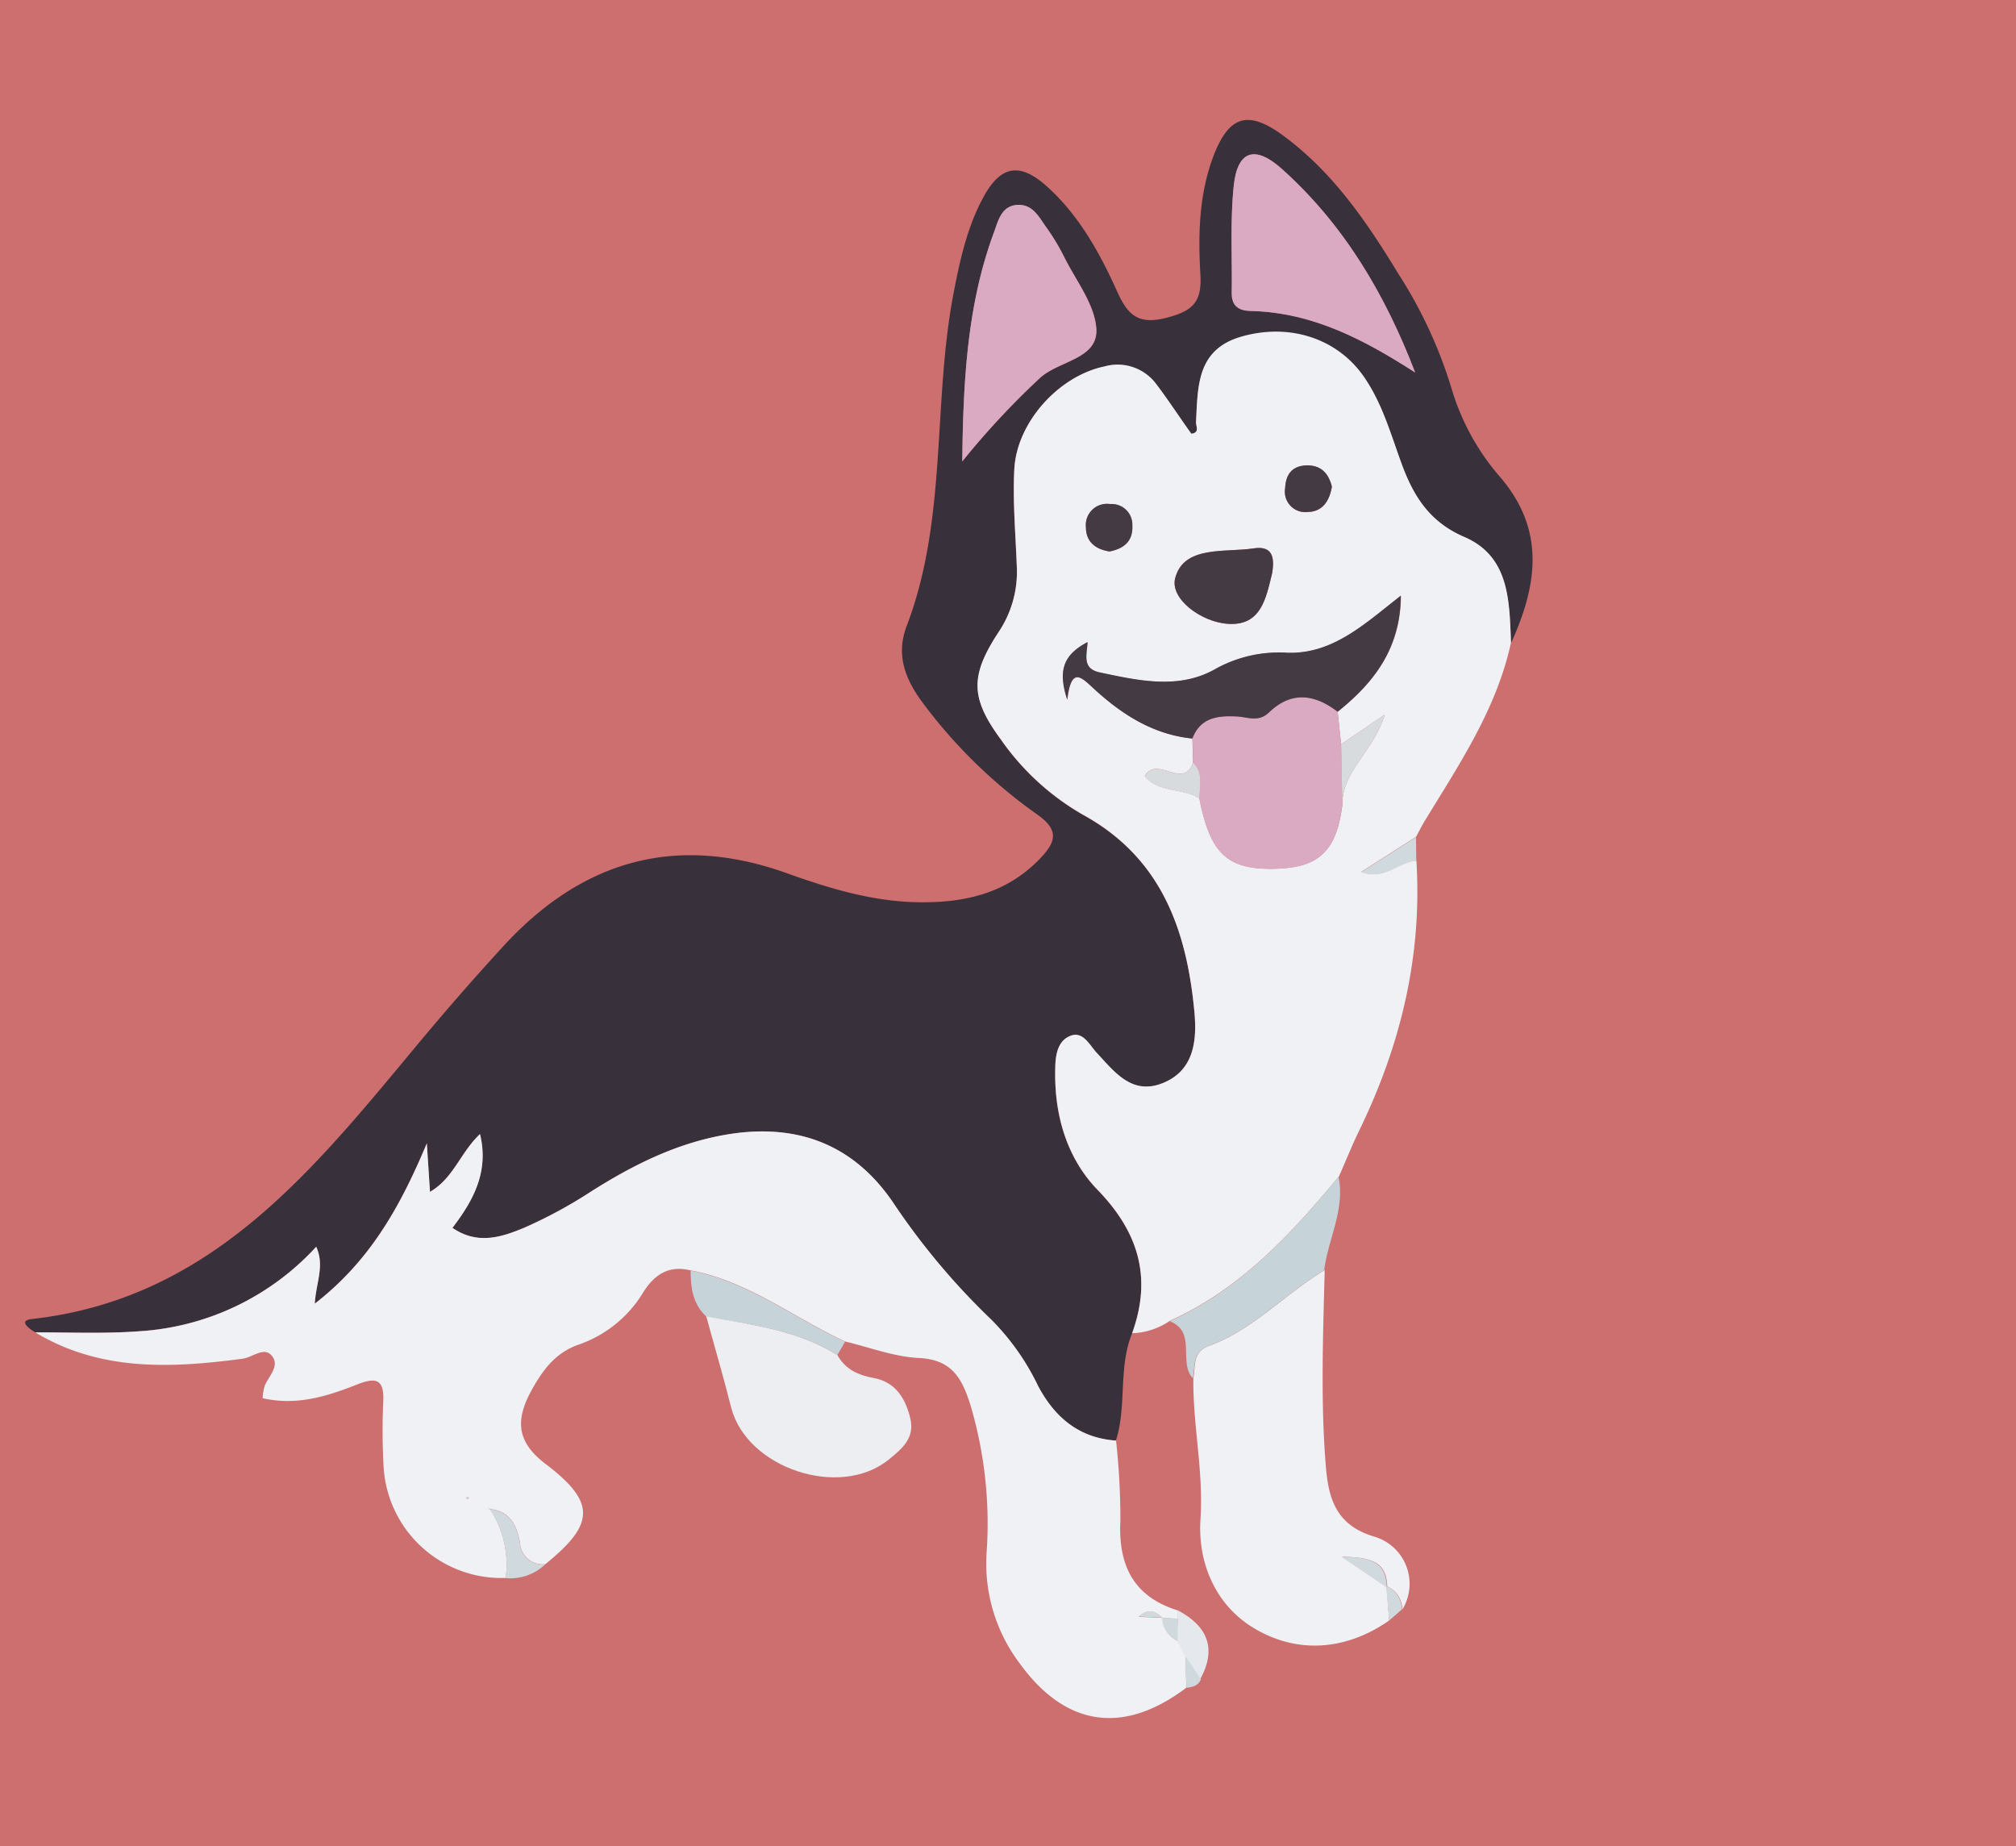 <svg id="Capa_1" data-name="Capa 1" xmlns="http://www.w3.org/2000/svg" viewBox="0 0 261 239"><defs><style>.cls-1{fill:#cd6e6f;}.cls-2{fill:#38303a;}.cls-3{fill:#f0f1f4;}.cls-4{fill:#eceef1;}.cls-5{fill:#c6d3d8;}.cls-6{fill:#e5e8ec;}.cls-7{fill:#d0d9dd;}.cls-8{fill:#daaac3;}.cls-9{fill:#443a43;}.cls-10{fill:#d7dbde;}</style></defs><title>Mesa de trabajo 6g</title><rect class="cls-1" width="261" height="239"/><path class="cls-2" d="M4.56,172.48c-.77-.47-2.27-1.53-.41-1.73,23-2.58,36.09-18.93,49.46-35Q59.2,129,65.09,122.57c10.25-11.2,22.44-14.74,37-9.45,5.61,2,11.37,3.72,17.48,3.68,5.71,0,10.84-1.3,15-5.57,2.09-2.16,2.69-3.73-.35-5.84A65.46,65.46,0,0,1,119.9,91.56c-2.47-3.18-4.07-6.45-2.51-10.54,5.31-13.92,3.32-28.87,6.08-43.15.82-4.25,1.75-8.48,3.83-12.32,2.26-4.17,4.75-4.58,8.31-1.35,4.15,3.76,6.8,8.61,9.06,13.62,1.36,3,2.74,4.26,6.38,3.31,3.34-.87,4.57-2,4.36-5.57-.3-5.13-.2-10.32,1.66-15.28,2-5.25,4.42-6.11,9-2.77,6.44,4.71,10.87,11.19,14.94,17.89a59.24,59.24,0,0,1,6.91,14.88,30.81,30.81,0,0,0,6.45,11.66c5.78,6.88,4.58,14,1.25,21.33-.22-5.37-.16-11.15-6.05-13.68-4.49-1.92-6.57-5.28-8.1-9.45-1.42-3.88-2.52-7.91-4.95-11.36-3.46-4.92-9.69-7-16-5.06-5.62,1.69-5.43,6.44-5.68,11,0,.53.52,1.36-.6,1.51-1.51-2.15-3-4.35-4.55-6.43A6.23,6.23,0,0,0,143,47.46c-5.91,1.22-11.39,7.22-11.69,13.33-.21,4.14.16,8.31.32,12.46a14,14,0,0,1-2.29,8.5c-3.73,5.68-3.72,8.58.23,14a32.9,32.9,0,0,0,10.59,9.72c10.2,5.57,13.51,14.94,14.47,25.59.34,3.72-.06,7.64-4.24,9.23-3.88,1.48-6.09-1.48-8.38-3.94-1-1-1.77-2.91-3.47-2.22s-1.89,2.62-1.93,4.3c-.13,5.89,1.46,11.47,5.48,15.62,5.35,5.52,7.06,11.4,4.47,18.57-1.81,4.45-.65,9.36-2.09,13.87-4.79-.34-7.94-3-10.1-7.09a31.35,31.35,0,0,0-6-8.52,90.85,90.85,0,0,1-12.79-15.25c-5.35-7.84-13-10.39-22.23-8.63-6.13,1.17-11.57,3.92-16.8,7.22a60.06,60.06,0,0,1-8.73,4.73c-2.88,1.21-6,2.26-9.26,0,2.66-3.49,4.76-7.22,3.57-12.14-2.54,2.37-3.43,5.74-6.48,7.48L55.26,148c-3.58,8.55-7.55,15.34-14.51,20.76.16-2.86,1.3-4.87.19-7.37A33.88,33.88,0,0,1,18,172.33C13.55,172.67,9,172.45,4.56,172.48ZM183.21,48.22C179.33,38.11,174,29.08,166,21.89c-3.52-3.15-5.78-2.41-6.26,2.16s-.19,9.26-.26,13.89c0,1.76,1,2.27,2.54,2.31C170,40.47,176.64,44,183.21,48.22ZM124.58,59.73a102.85,102.85,0,0,1,10.07-10.8c2.43-2.24,7.47-2.43,7.3-6.29-.14-3.2-2.65-6.31-4.19-9.42a28,28,0,0,0-2.31-3.82c-.94-1.32-1.81-3-3.75-2.87s-2.48,2.08-3,3.54C125.31,39.2,124.7,48.72,124.58,59.73Z"/><path class="cls-3" d="M146.57,172.59c2.59-7.17.88-13.05-4.47-18.57-4-4.14-5.62-9.73-5.48-15.62,0-1.68.25-3.62,1.93-4.3s2.51,1.2,3.47,2.22c2.29,2.46,4.5,5.41,8.38,3.94,4.18-1.59,4.58-5.52,4.24-9.23-1-10.65-4.27-20-14.47-25.59a32.9,32.9,0,0,1-10.59-9.72c-4-5.4-4-8.3-.23-14a14,14,0,0,0,2.29-8.5c-.16-4.15-.53-8.32-.32-12.46.31-6.11,5.78-12.11,11.69-13.33a6.23,6.23,0,0,1,6.68,2.28c1.59,2.09,3,4.28,4.55,6.43,1.12-.14.58-1,.6-1.51.25-4.51.05-9.27,5.68-11,6.31-1.89,12.55.14,16,5.06,2.43,3.46,3.52,7.48,4.95,11.36,1.53,4.17,3.61,7.52,8.1,9.45,5.89,2.53,5.83,8.31,6.05,13.68-1.85,8.55-6.64,15.67-11.11,23-.43.7-.79,1.43-1.18,2.15l-7.09,4.53c3,1.14,4.8-1.33,7.13-1.45.78,12.36-2.06,24-7.43,35-.93,1.93-1.73,3.92-2.59,5.88-6.22,7.48-12.76,14.58-21.87,18.68A9.17,9.17,0,0,1,146.57,172.59Zm7.8-77,.09,3.13c-1.24,3.58-4.65-1-6.25,1.74,1.85,2.23,4.92,1.5,7.07,2.89,1.39,7.17,3.63,9.26,9.79,9.11,5.68-.13,7.95-2.28,8.72-8.27-.07-4.36,4.06-6.91,5.46-11.66l-5.62,3.82-.45-4.22c4.65-3.73,8.13-8.1,8.2-15-4.67,3.62-8.75,7.55-14.64,7.39a16.94,16.94,0,0,0-9.35,2.09c-4.76,2.7-9.95,1.53-15,.45-2.29-.48-1.68-2.2-1.57-3.92-3.07,1.62-3.88,3.6-2.63,7.45.49-4.11,1.68-3.07,3.21-1.64C145.06,92.35,149.16,95.07,154.37,95.6Zm10.34-21.46c.33-1.95.05-3.52-2.39-3.15-3.75.57-9.06-.41-10.18,3.85-.7,2.65,3.31,5.68,6.82,5.92C163.33,81.06,163.93,77.34,164.71,74.14ZM172.43,63C172,61.26,171,60.15,169,60.27c-1.81.11-2.55,1.25-2.62,2.94a2.65,2.65,0,0,0,2.94,3.08C171.21,66.25,172.12,64.87,172.43,63Zm-28.76,8.37c1.91-.36,3-1.35,2.92-3.35a2.67,2.67,0,0,0-2.85-2.75,2.74,2.74,0,0,0-3.15,3C140.59,70.17,141.88,71.13,143.67,71.39Z"/><path class="cls-3" d="M4.56,172.48c4.49,0,9,.19,13.45-.14A33.88,33.88,0,0,0,40.94,161.4c1.11,2.5,0,4.51-.19,7.37,7-5.42,10.93-12.21,14.51-20.76l.41,6.28c3.05-1.75,3.95-5.11,6.48-7.48,1.19,4.92-.91,8.65-3.57,12.14,3.26,2.24,6.38,1.19,9.26,0a60.06,60.06,0,0,0,8.73-4.73c5.23-3.31,10.66-6.05,16.8-7.22,9.22-1.76,16.88.79,22.23,8.63a90.85,90.85,0,0,0,12.79,15.25,31.35,31.35,0,0,1,6,8.52c2.16,4.08,5.31,6.76,10.1,7.09a93.82,93.82,0,0,1,.56,10.35c-.29,5.8,1.69,9.86,7.45,11.64l0,1.09-2-.13c-.84-.72-1.68-1.41-3.08-.14l3.09.14a3.39,3.39,0,0,0,2,3h0l1,2v0l.07,4.05c-8.25,6.22-15.71,4.93-21.56-3.15A21.43,21.43,0,0,1,127.73,201a53.89,53.89,0,0,0-2.12-19.2c-1.12-3.5-2.44-5.78-6.62-6-3.22-.15-6.39-1.38-9.58-2.14-6.66-3.08-12.55-7.82-20-9.2-2.85-.71-4.73.56-6.18,2.91a15.74,15.74,0,0,1-8.33,6.7c-3.08,1.09-4.7,3.38-6.17,6.07-2,3.73-1.84,6.51,1.87,9.35,6.6,5,6.42,7.81,0,13a2.92,2.92,0,0,1-3.27-2.75c-.38-2.09-1.2-4.09-3.81-4.37l-.35-.15.3.2a12.93,12.93,0,0,1,2,8.85A15.28,15.28,0,0,1,49.67,190a83.61,83.61,0,0,1-.06-8.46c.18-3.07-.95-3.29-3.49-2.27C42.3,180.78,38.37,182,34,181a7.54,7.54,0,0,1,.26-1.59c.55-1.31,2.09-2.68.84-4-1-1.05-2.43.31-3.68.48C22.2,177.11,13,177.57,4.56,172.48Zm55.86,21.27,0,.32.35-.13Z"/><path class="cls-3" d="M179.85,209.78c-5.74,4-12.15,4.33-17.74.85-4.64-2.89-7.08-8.18-6.69-14,.41-6.13-1-12.13-.92-18.22.3-1.56-.16-3.39,2-4.17,5.75-2.1,9.85-6.73,15-9.82-.21,8.48-.54,17,.15,25.42.34,4.14,1.32,7.59,6.2,9.06a6.37,6.37,0,0,1,3.69,9.48,3.25,3.25,0,0,0-1.94-3c-.1-3.24-2.1-3.76-5.86-3.86l5.78,3.92Z"/><path class="cls-4" d="M108.41,175.41c1.05,1.89,2.71,2.62,4.81,3,2.69.53,4,2.57,4.63,5.19s-1.15,4-2.79,5.35c-6.32,5.13-18.34,1.14-20.39-6.7-1-4-2.17-7.93-3.25-11.9C97.24,171.52,103.22,172.14,108.41,175.41Z"/><path class="cls-5" d="M171.43,164.44c-5.11,3.08-9.21,7.72-15,9.82-2.13.78-1.67,2.61-2,4.17-1.94-2.08.57-6-3-7.4,9.11-4.1,15.65-11.2,21.87-18.68C174.16,156.6,171.94,160.39,171.43,164.44Z"/><path class="cls-5" d="M108.41,175.41c-5.2-3.27-11.18-3.89-17-5-1.72-1.62-2-3.7-2-5.92,7.44,1.38,13.33,6.12,20,9.2Z"/><path class="cls-6" d="M152.46,209.54l0-1.09c3.8,2,5.14,4.9,2.93,8.92l-2-3v0l-1-2h0Z"/><path class="cls-7" d="M65.46,204.29a12.93,12.93,0,0,0-2-8.85l.05-.05c2.61.28,3.43,2.28,3.81,4.37a2.92,2.92,0,0,0,3.27,2.75A6.53,6.53,0,0,1,65.46,204.29Z"/><path class="cls-7" d="M183.36,111.45c-2.33.13-4.15,2.59-7.13,1.45l7.09-4.53Q183.34,109.91,183.36,111.45Z"/><path class="cls-7" d="M179.85,209.78l-.39-4.35.08-.07a3.25,3.25,0,0,1,1.94,3Z"/><path class="cls-7" d="M153.48,214.41l2,3c-.36.83-1.11,1-1.88,1.08Z"/><path class="cls-8" d="M183.21,48.22C176.64,44,170,40.47,162,40.26c-1.5,0-2.56-.54-2.54-2.31.07-4.63-.22-9.3.26-13.89s2.75-5.32,6.26-2.16C174,29.08,179.33,38.11,183.21,48.22Z"/><path class="cls-8" d="M124.58,59.73c.12-11,.73-20.53,4.1-29.66.54-1.46.94-3.42,3-3.54s2.8,1.55,3.75,2.87a28,28,0,0,1,2.31,3.82c1.54,3.11,4,6.22,4.19,9.42.17,3.86-4.87,4.05-7.3,6.29A102.85,102.85,0,0,0,124.58,59.73Z"/><path class="cls-8" d="M154.46,98.73q0-1.56-.09-3.13c1-2.73,3.32-3,5.74-2.86,1.43.07,2.82.79,4.19-.53,2.87-2.76,5.9-2.38,8.88-.08l.45,4.22q.08,3.92.15,7.85c-.77,6-3,8.14-8.72,8.27-6.16.15-8.4-1.94-9.79-9.11C155.31,101.77,155.85,100.08,154.46,98.73Z"/><path class="cls-9" d="M173.18,92.14c-3-2.3-6-2.69-8.88.08-1.37,1.32-2.76.6-4.19.53-2.42-.12-4.71.12-5.74,2.86-5.21-.53-9.32-3.25-13-6.68-1.53-1.43-2.72-2.47-3.21,1.64-1.25-3.85-.44-5.83,2.63-7.45-.11,1.72-.72,3.43,1.57,3.92,5.09,1.08,10.28,2.25,15-.45a16.94,16.94,0,0,1,9.35-2.09c5.89.16,10-3.77,14.64-7.39C181.31,84,177.83,88.41,173.18,92.14Z"/><path class="cls-9" d="M164.71,74.14c-.79,3.19-1.39,6.92-5.74,6.62-3.51-.24-7.53-3.27-6.82-5.92,1.13-4.26,6.44-3.28,10.18-3.85C164.77,70.63,165,72.19,164.71,74.14Z"/><path class="cls-9" d="M172.43,63c-.31,1.86-1.22,3.23-3.11,3.27a2.65,2.65,0,0,1-2.94-3.08c.08-1.68.81-2.82,2.62-2.94C171,60.15,172,61.26,172.43,63Z"/><path class="cls-9" d="M143.67,71.39c-1.8-.26-3.08-1.22-3.08-3.14a2.74,2.74,0,0,1,3.15-3A2.67,2.67,0,0,1,146.6,68C146.71,70,145.58,71,143.67,71.39Z"/><path class="cls-10" d="M173.78,104.2q-.08-3.92-.15-7.85l5.62-3.82C177.85,97.29,173.72,99.84,173.78,104.2Z"/><path class="cls-10" d="M154.46,98.73c1.39,1.35.85,3,.82,4.64-2.15-1.39-5.22-.67-7.07-2.89C149.81,97.71,153.22,102.31,154.46,98.73Z"/><path class="cls-7" d="M152.46,209.54l0,2.89a3.39,3.39,0,0,1-2-3h0Z"/><path class="cls-7" d="M150.5,209.41l-3.09-.14c1.4-1.26,2.25-.58,3.08.14Z"/><polygon class="cls-7" points="60.42 193.75 60.74 193.94 60.39 194.07 60.42 193.75"/><path class="cls-7" d="M152.48,212.42l1,2Z"/><path class="cls-7" d="M63.47,195.43l-.3-.2.35.15Z"/><path class="cls-7" d="M179.46,205.44l-5.78-3.92c3.75.1,5.75.62,5.86,3.86Z"/></svg>